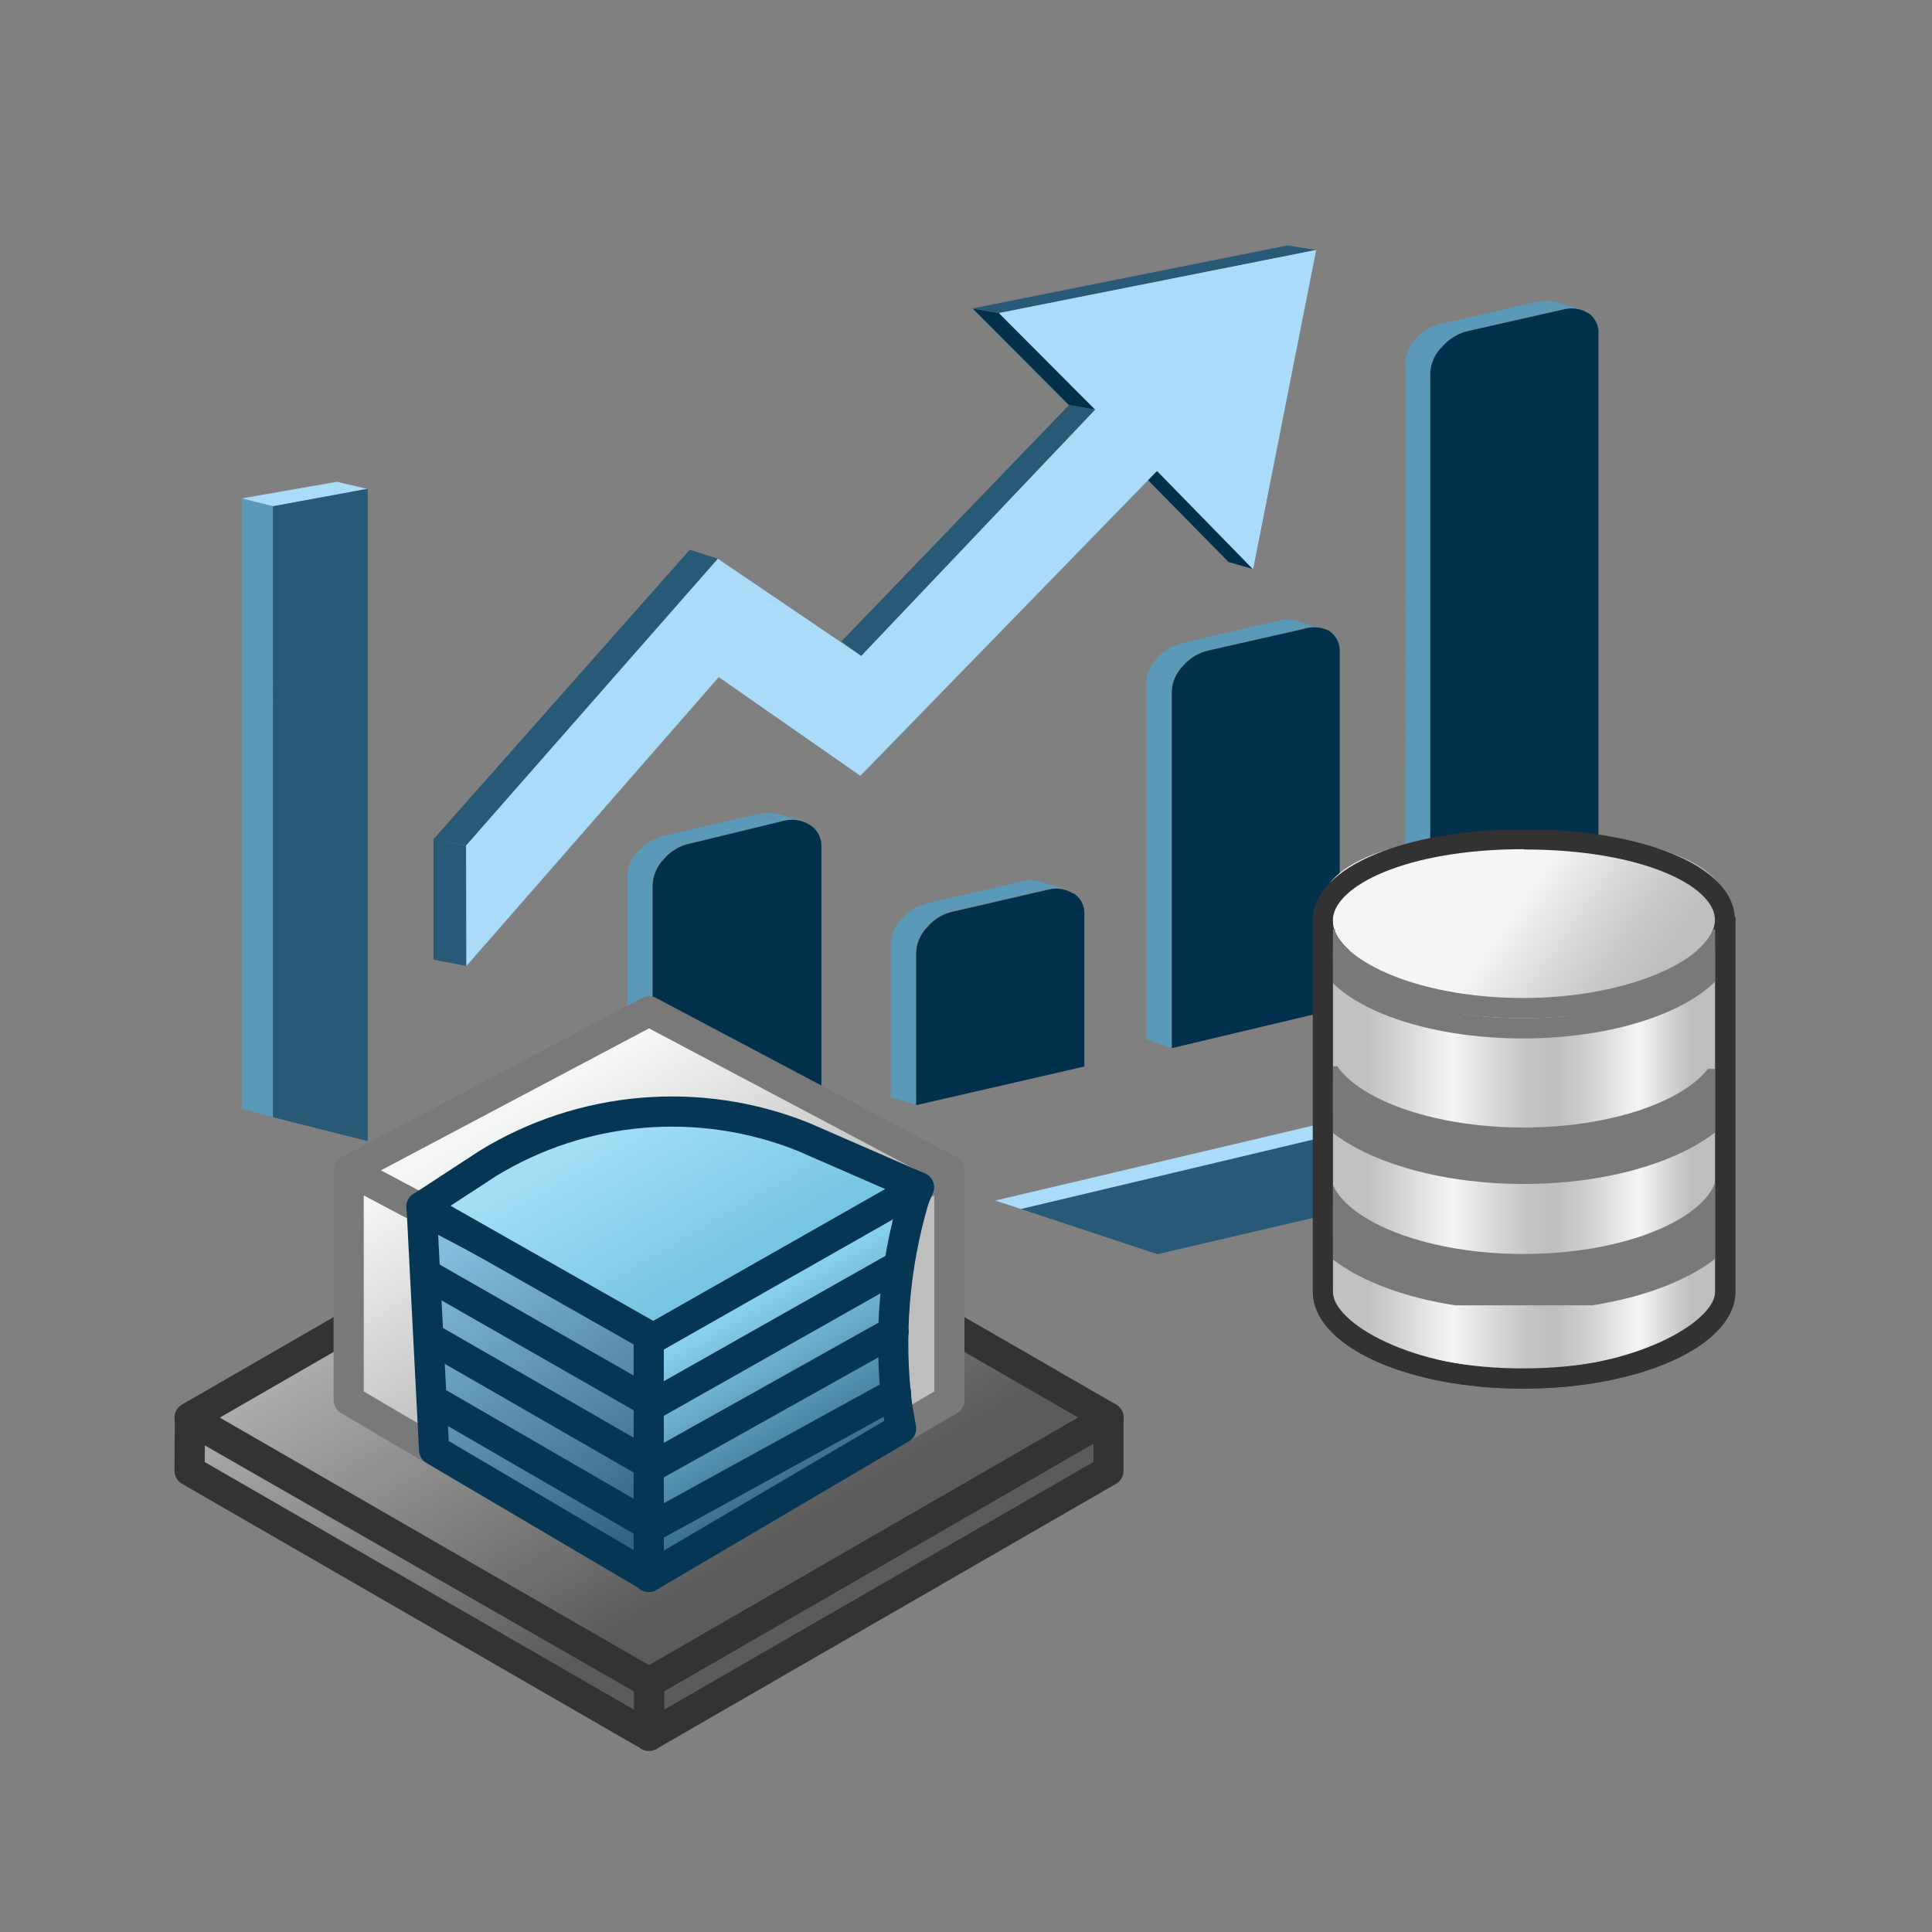 <?xml version="1.0" encoding="UTF-8"?>
<svg xmlns="http://www.w3.org/2000/svg" xmlns:xlink="http://www.w3.org/1999/xlink" viewBox="0 0 64 64">
  <rect x="0" y="0" width="64" height="64" fill="#808080" stroke="none"/>
  <defs>
    <style>
      .cls-1 {
        fill: url(#linear-gradient-12);
      }

      .cls-1, .cls-2, .cls-3, .cls-4 {
        stroke: #053755;
      }

      .cls-1, .cls-2, .cls-3, .cls-4, .cls-5, .cls-6, .cls-7, .cls-8, .cls-9, .cls-10 {
        stroke-linecap: round;
        stroke-linejoin: round;
      }

      .cls-2 {
        fill: url(#linear-gradient-10);
      }

      .cls-3 {
        fill: url(#linear-gradient-11);
      }

      .cls-11 {
        clip-path: url(#clippath);
      }

      .cls-12, .cls-13, .cls-14, .cls-15, .cls-16, .cls-17, .cls-18, .cls-19, .cls-20, .cls-21, .cls-22 {
        stroke-width: 0px;
      }

      .cls-12, .cls-4, .cls-23 {
        fill: none;
      }

      .cls-13 {
        fill: #5a9ab8;
      }

      .cls-14 {
        fill: #797979;
      }

      .cls-15 {
        fill: url(#linear-gradient);
      }

      .cls-16 {
        fill: #323232;
      }

      .cls-24 {
        clip-path: url(#clippath-1);
      }

      .cls-25 {
        clip-path: url(#clippath-4);
      }

      .cls-26 {
        clip-path: url(#clippath-3);
      }

      .cls-27 {
        clip-path: url(#clippath-2);
      }

      .cls-17 {
        fill: #aadcfa;
      }

      .cls-18 {
        fill: #151515;
      }

      .cls-19 {
        fill: url(#linear-gradient-2);
      }

      .cls-20 {
        fill: url(#linear-gradient-3);
      }

      .cls-21 {
        fill: #00304b;
      }

      .cls-5 {
        fill: url(#linear-gradient-4);
      }

      .cls-5, .cls-6, .cls-7 {
        stroke: #333332;
      }

      .cls-6 {
        fill: url(#linear-gradient-5);
      }

      .cls-7 {
        fill: url(#linear-gradient-6);
      }

      .cls-28 {
        isolation: isolate;
      }

      .cls-22 {
        fill: #285977;
      }

      .cls-29 {
        opacity: 0;
      }

      .cls-8 {
        fill: url(#linear-gradient-8);
      }

      .cls-8, .cls-9, .cls-10, .cls-23 {
        stroke: #797979;
      }

      .cls-9 {
        fill: url(#linear-gradient-7);
      }

      .cls-10 {
        fill: url(#linear-gradient-9);
      }

      .cls-23 {
        stroke-miterlimit: 10;
        stroke-width: 1.2px;
      }
    </style>
    <clipPath id="clippath">
      <polygon class="cls-12" points="63.5 42.91 42.37 42.88 31.04 39.13 18.3 39.35 -3.25 33.9 -3.5 2.09 63.5 2.09 63.5 42.91"/>
    </clipPath>
    <linearGradient id="linear-gradient" x1="45.33" y1="-20.19" x2="56.12" y2="-20.19" gradientTransform="translate(0 18) scale(1 -1)" gradientUnits="userSpaceOnUse">
      <stop offset="0" stop-color="#c2c1c1"/>
      <stop offset=".26" stop-color="#f5f5f5"/>
      <stop offset=".36" stop-color="#dedede"/>
      <stop offset=".48" stop-color="#c6c6c6"/>
      <stop offset=".56" stop-color="#bebebe"/>
      <stop offset=".63" stop-color="#c7c7c7"/>
      <stop offset=".75" stop-color="#e1e1e1"/>
      <stop offset=".83" stop-color="#f5f5f5"/>
      <stop offset=".99" stop-color="#bebebe"/>
    </linearGradient>
    <clipPath id="clippath-1">
      <polygon class="cls-12" points="56.82 42.74 55.53 43.24 45.15 43.24 44.15 42.76 44.15 39.09 56.82 39.09 56.82 42.74"/>
    </clipPath>
    <clipPath id="clippath-2">
      <polygon class="cls-12" points="56.82 39.38 44.15 39.38 44.15 35.32 56.82 35.41 56.82 39.38"/>
    </clipPath>
    <linearGradient id="linear-gradient-2" x1="46.78" y1="-9.83" x2="54.47" y2="-15.21" gradientTransform="translate(0 18) scale(1 -1)" gradientUnits="userSpaceOnUse">
      <stop offset="0" stop-color="#bebebe"/>
      <stop offset=".13" stop-color="#d6d6d6"/>
      <stop offset=".27" stop-color="#ececec"/>
      <stop offset=".36" stop-color="#f5f5f5"/>
      <stop offset=".5" stop-color="#ddd"/>
      <stop offset=".65" stop-color="#cbcbcb"/>
      <stop offset=".81" stop-color="#c1c1c1"/>
      <stop offset=".99" stop-color="#bebebe"/>
    </linearGradient>
    <linearGradient id="linear-gradient-3" x1="46.79" y1="-9.61" x2="54.48" y2="-14.99" gradientTransform="translate(0 18) scale(1 -1)" gradientUnits="userSpaceOnUse">
      <stop offset="0" stop-color="#f5f5f5"/>
      <stop offset=".03" stop-color="#f5f5f5"/>
      <stop offset=".45" stop-color="#f5f5f5"/>
      <stop offset=".54" stop-color="#e9e9e9"/>
      <stop offset=".83" stop-color="#c9c9c9"/>
      <stop offset=".99" stop-color="#bebebe"/>
    </linearGradient>
    <clipPath id="clippath-3">
      <rect class="cls-12" x="43.49" y="27.48" width="14" height="4"/>
    </clipPath>
    <clipPath id="clippath-4">
      <rect class="cls-12" x="44.15" y="30.79" width="12.67" height="4.02"/>
    </clipPath>
    <linearGradient id="linear-gradient-4" x1="17.96" y1="-22.83" x2="24.36" y2="-33.92" gradientTransform="translate(0 18) scale(1 -1)" gradientUnits="userSpaceOnUse">
      <stop offset="0" stop-color="#ababab"/>
      <stop offset="1" stop-color="#5b5b5b"/>
    </linearGradient>
    <linearGradient id="linear-gradient-5" x1="21.38" y1="-20.86" x2="27.79" y2="-31.94" xlink:href="#linear-gradient-4"/>
    <linearGradient id="linear-gradient-6" x1="9.97" y1="-27.45" x2="16.38" y2="-38.53" xlink:href="#linear-gradient-4"/>
    <linearGradient id="linear-gradient-7" x1="19.57" y1="-17.43" x2="23.6" y2="-24.4" gradientTransform="translate(0 18) scale(1 -1)" gradientUnits="userSpaceOnUse">
      <stop offset="0" stop-color="#f5f6f6"/>
      <stop offset=".99" stop-color="#bfbebe"/>
    </linearGradient>
    <linearGradient id="linear-gradient-8" x1="20.39" y1="-16.96" x2="24.42" y2="-23.93" xlink:href="#linear-gradient-7"/>
    <linearGradient id="linear-gradient-9" x1="13.05" y1="-21.2" x2="17.08" y2="-28.17" xlink:href="#linear-gradient-7"/>
    <linearGradient id="linear-gradient-10" x1="21.4" y1="-34.02" x2="15.08" y2="-23.08" gradientTransform="translate(0 18) scale(1 -1)" gradientUnits="userSpaceOnUse">
      <stop offset="0" stop-color="#2a5b79"/>
      <stop offset="1" stop-color="#84bedc"/>
    </linearGradient>
    <linearGradient id="linear-gradient-11" x1="27.46" y1="-30.36" x2="24.37" y2="-25.01" gradientTransform="translate(0 18) scale(1 -1)" gradientUnits="userSpaceOnUse">
      <stop offset="0" stop-color="#386f8d"/>
      <stop offset="1" stop-color="#8dd7f4"/>
    </linearGradient>
    <linearGradient id="linear-gradient-12" x1="23.95" y1="-24.68" x2="20.66" y2="-18.97" gradientTransform="translate(0 18) scale(1 -1)" gradientUnits="userSpaceOnUse">
      <stop offset="0" stop-color="#74c4e2"/>
      <stop offset="1" stop-color="#a4def6"/>
    </linearGradient>
  </defs>
  <g id="Layer_5" data-name="Layer 5">
    <g id="E4_" data-name="E4 ">
      <path class="cls-13" d="M51.53,10l.85.25c-.21-.05-.43-.05-.64,0l-.82-.25c.2-.05.41-.05.61,0Z"/>
      <path class="cls-13" d="M47.79,10.71c-.34.07-.66.25-.89.51-.23.24-.35.56-.36.89l.84.25c.02-.34.16-.66.41-.89.23-.26.54-.45.88-.52l-.88-.24Z"/>
      <polygon class="cls-13" points="47.4 32.72 46.55 32.47 46.56 12.12 47.4 12.37 47.4 32.72"/>
      <polygon class="cls-13" points="48.64 10.96 47.81 10.71 50.9 10 51.74 10.25 48.64 10.96"/>
      <path class="cls-21" d="M52.62,10.37c.23.17.36.44.33.72v20.36l-5.57,1.27V12.37c.01-.34.16-.66.4-.89.23-.26.54-.45.88-.52l3.14-.71c.28-.07.57-.03.82.13Z"/>
    </g>
    <g id="E3_" data-name="E3 ">
      <path class="cls-13" d="M42.94,20.57l.85.25c-.21-.06-.43-.06-.64,0l-.84-.25c.2-.06.42-.06.63,0Z"/>
      <polygon class="cls-13" points="38.81 34.72 37.97 34.42 37.97 22.68 38.81 22.93 38.81 34.72"/>
      <path class="cls-13" d="M39.22,21.29c-.35.07-.66.25-.89.51-.23.24-.36.55-.37.88l.85.25c0-.33.14-.64.37-.87.23-.27.54-.45.88-.52l-.84-.25Z"/>
      <polygon class="cls-13" points="40.06 21.54 39.22 21.29 42.31 20.57 43.15 20.83 40.06 21.54"/>
      <path class="cls-21" d="M44.03,20.9c.24.16.37.43.35.71v11.79l-5.56,1.32v-11.79c0-.33.14-.64.37-.87.23-.27.54-.45.88-.52l3.14-.71c.27-.09.57-.06.83.07Z"/>
    </g>
    <g id="E2_" data-name="E2 ">
      <path class="cls-13" d="M30.75,29.91c-.34.08-.65.27-.88.53-.23.23-.36.54-.37.87l.84.26c0-.33.14-.64.37-.88.23-.27.54-.45.89-.52l-.85-.26Z"/>
      <path class="cls-13" d="M34.47,29.21l.84.25c-.21-.05-.42-.05-.63,0l-.84-.26c.21-.05.42-.05.63.01Z"/>
      <polygon class="cls-13" points="31.6 30.17 30.75 29.91 33.84 29.2 34.68 29.46 31.6 30.17"/>
      <polygon class="cls-13" points="30.35 36.6 29.51 36.35 29.51 31.31 30.35 31.58 30.35 36.6"/>
      <path class="cls-21" d="M35.56,29.59c.24.15.38.42.36.7v5.04l-5.57,1.28v-5.02c0-.33.14-.64.37-.88.23-.27.54-.45.89-.52l3.08-.71c.3-.09.62-.04.88.13Z"/>
    </g>
    <g id="E_1" data-name="E 1">
      <path class="cls-13" d="M25.8,26.97l.84.25c-.21-.05-.43-.05-.64,0l-.84-.25c.21-.05.43-.05.64,0Z"/>
      <polygon class="cls-13" points="22.87 27.93 22.02 27.68 25.11 26.97 25.95 27.23 22.87 27.93"/>
      <polygon class="cls-13" points="21.62 38.59 20.78 38.34 20.78 29.07 21.61 29.33 21.62 38.59"/>
      <path class="cls-13" d="M22.02,27.68c-.34.08-.65.26-.88.52-.23.23-.36.54-.37.87l.84.25c.01-.32.14-.63.37-.87.23-.27.54-.45.89-.52l-.85-.25Z"/>
      <path class="cls-21" d="M26.85,27.34c.24.16.37.43.36.71v9.26l-5.59,1.28v-9.26c.01-.32.14-.63.37-.87.23-.27.54-.45.89-.52l3.08-.75c.31-.08.64-.02.9.16Z"/>
    </g>
    <g id="ECLAIR_" data-name="ECLAIR ">
      <polygon class="cls-22" points="15.45 32 14.36 31.79 14.36 27.8 15.44 28.01 15.45 32"/>
      <polygon class="cls-21" points="36.28 13.57 35.41 13.42 32.22 10.22 33.09 10.37 36.28 13.57"/>
      <polygon class="cls-21" points="41.51 18.85 40.7 18.62 37.67 15.54 38.33 15.61 41.51 18.85"/>
      <polygon class="cls-22" points="15.44 28.01 14.36 27.8 22.85 18.21 23.78 18.51 15.44 28.01"/>
      <polygon class="cls-22" points="28.53 21.73 27.87 21.25 35.41 13.42 36.28 13.57 28.53 21.73"/>
      <polygon class="cls-22" points="33.09 10.37 32.2 10.22 42.65 8.13 43.6 8.28 33.09 10.37"/>
      <polygon class="cls-17" points="28.5 25.7 23.81 22.43 15.45 32 15.44 28.01 23.78 18.51 28.53 21.73 36.28 13.57 33.09 10.37 43.6 8.28 41.51 18.86 38.33 15.6 28.5 25.7"/>
    </g>
    <g id="EQUERRE_" data-name="EQUERRE ">
      <g class="cls-11">
        <g>
          <path class="cls-22" d="M9.39,48.02c-.25-.15-.39-.44-.35-.73l-1.04-.22c-.02.28.11.56.35.72.08.06.17.1.26.13l1.05.25c-.1-.04-.19-.08-.27-.15Z"/>
          <polygon class="cls-13" points="9.04 47.29 8.01 47.04 8.01 16.51 9.06 16.77 9.04 47.29"/>
          <polygon class="cls-17" points="12.18 45.19 11.16 44.92 55.21 34.52 56.25 34.77 12.18 45.19"/>
          <polygon class="cls-17" points="9.06 16.77 8.01 16.51 11.16 15.96 12.19 16.2 9.06 16.77"/>
          <path class="cls-22" d="M12.19,45.19l44.06-10.47v2.65l-46.09,10.75c-.27.09-.57.05-.81-.12-.23-.16-.35-.44-.31-.71v-30.52l3.14-.58v28.99Z"/>
        </g>
      </g>
    </g>
  </g>
  <g id="Layer_4" data-name="Layer 4">
    <g id="Layer_47_copy_5" data-name="Layer 47 copy 5">
      <g id="Database_REvu_ok-2" data-name="Database REvu ok-2">
        <g>
          <path class="cls-15" d="M50.45,45.67c-3.66,0-6.63-1.29-6.63-2.89v-12.07h13.33v12.07c0,1.57-3.07,2.89-6.7,2.89Z"/>
          <path class="cls-16" d="M56.82,31.05v11.73c0,1.21-2.62,2.55-6.37,2.55s-6.3-1.34-6.3-2.55v-11.73h12.67M57.49,30.38h-14v12.4c0,1.82,3.14,3.22,6.97,3.22s7.03-1.4,7.03-3.22v-12.4h0Z"/>
        </g>
        <g id="_C_ok" data-name=" C ok">
          <g class="cls-24">
            <g>
              <path class="cls-23" d="M43.47,38.84c0,1.82,3.13,3.3,7,3.3s7-1.48,7-3.3"/>
              <path class="cls-23" d="M43.47,39.51c0,1.82,3.13,3.3,7,3.3s7-1.48,7-3.3"/>
            </g>
          </g>
        </g>
        <g id="_C_ok-2" data-name=" C ok-2">
          <g class="cls-27">
            <g>
              <path class="cls-23" d="M43.47,35.32c0,1.82,3.13,3.3,7,3.3s7-1.48,7-3.3"/>
              <path class="cls-23" d="M43.47,34.65c0,1.82,3.13,3.3,7,3.3s7-1.48,7-3.3"/>
            </g>
          </g>
        </g>
        <g>
          <path class="cls-19" d="M57.24,30.35c0-1.68-3.03-2.55-6.76-2.55s-6.76.87-6.76,2.55,3.03,3.05,6.76,3.05,6.76-1.37,6.76-3.05Z"/>
          <g class="cls-29">
            <path class="cls-18" d="M50.48,28.99c3.91,0,5.57.97,5.57,1.36,0,.54-1.95,1.86-5.57,1.86s-5.57-1.32-5.57-1.86c0-.39,1.66-1.36,5.57-1.36M50.48,27.81c-3.73,0-6.76.87-6.76,2.55s3.03,3.05,6.76,3.05,6.76-1.37,6.76-3.05-3.03-2.55-6.76-2.55h0Z"/>
          </g>
        </g>
        <g>
          <path class="cls-20" d="M57.25,30.13c0-1.68-3.03-2.55-6.76-2.55s-6.76.87-6.76,2.55,3.03,3.05,6.76,3.05,6.76-1.37,6.76-3.05Z"/>
          <g class="cls-29">
            <path class="cls-18" d="M50.49,28.77c3.91,0,5.57.97,5.57,1.36,0,.54-1.95,1.86-5.57,1.86s-5.57-1.32-5.57-1.86c0-.39,1.66-1.36,5.57-1.36M50.49,27.58c-3.73,0-6.76.87-6.76,2.55s3.03,3.05,6.76,3.05,6.76-1.37,6.76-3.05-3.03-2.55-6.76-2.55h0Z"/>
          </g>
        </g>
        <g id="_C_-2" data-name=" C -2">
          <g class="cls-26">
            <path class="cls-16" d="M50.49,28.14c3.9,0,6.32,1.21,6.32,2.33,0,1.22-2.72,2.59-6.36,2.59s-6.3-1.35-6.3-2.56c0-1.14,2.42-2.37,6.33-2.37M50.48,27.47c-3.82,0-7,1.21-7,3.03s3.14,3.23,6.97,3.23,7.02-1.44,7.02-3.26-3.16-3-6.98-3h0Z"/>
          </g>
        </g>
        <g id="_C_ok-3" data-name=" C ok-3">
          <g class="cls-25">
            <g>
              <path class="cls-14" d="M50.49,28.81c3.9,0,6.32,1.21,6.32,2.33,0,1.22-2.72,2.59-6.36,2.59s-6.3-1.35-6.3-2.56c0-1.14,2.42-2.37,6.33-2.37M50.48,28.14c-3.82,0-7,1.21-7,3.03s3.14,3.23,6.97,3.23,7.02-1.44,7.02-3.26-3.16-3-6.98-3h0Z"/>
              <path class="cls-14" d="M50.49,28.14c3.9,0,6.32,1.21,6.32,2.33,0,1.22-2.72,2.59-6.36,2.59s-6.3-1.35-6.3-2.56c0-1.14,2.42-2.37,6.33-2.37M50.48,27.47c-3.82,0-7,1.21-7,3.03s3.14,3.23,6.97,3.23,7.02-1.44,7.02-3.26-3.16-3-6.98-3h0Z"/>
            </g>
          </g>
        </g>
        <path class="cls-16" d="M56.82,30.38v12.4c0,1.01-2.68,2.58-6.37,2.58s-6.3-1.54-6.3-2.58v-12.4h-.66v12.4c0,1.82,3.13,3.22,6.96,3.22s7.03-1.4,7.03-3.22v-12.4h-.67Z"/>
      </g>
    </g>
  </g>
  <g id="Layer_1" data-name="Layer 1">
    <g class="cls-28">
      <polygon class="cls-5" points="21.5 38.18 6.28 46.96 21.5 55.74 36.72 46.96 21.5 38.18"/>
      <polygon class="cls-6" points="21.5 55.74 21.5 57.5 36.72 48.72 36.72 46.96 21.5 55.74"/>
      <polygon class="cls-7" points="6.29 47.02 6.28 48.72 21.5 57.5 21.5 55.74 6.29 47.02"/>
    </g>
    <g class="cls-28">
      <polygon class="cls-9" points="21.5 33.5 11.55 38.77 21.5 44.33 31.45 38.77 21.5 33.5"/>
      <polygon class="cls-8" points="21.5 44.04 21.5 52.23 31.45 46.38 31.45 38.77 21.5 44.04"/>
      <polygon class="cls-10" points="11.55 38.77 11.55 46.38 21.5 52.23 21.5 44.04 11.55 38.77"/>
    </g>
    <polygon class="cls-2" points="13.97 40.05 14.38 48.03 21.5 52.23 21.5 44.04 13.97 40.05"/>
    <path class="cls-3" d="M30.44,39.33l-.16.39c-.66,2.23-.85,4.57-.56,6.87l.13.73-8.36,4.92v-8.2l8.94-4.71Z"/>
    <path class="cls-1" d="M13.97,39.97l2.19-1.43c3.15-1.93,7.03-2.25,10.45-.88l3.83,1.67-8.8,5-7.68-4.36Z"/>
    <polyline class="cls-4" points="14.1 42.2 21.65 46.52 29.68 41.98"/>
    <polyline class="cls-4" points="14.21 44.3 21.63 48.57 29.6 44.11"/>
    <polyline class="cls-4" points="14.3 46.35 21.6 50.58 29.68 46.14"/>
  </g>
</svg>